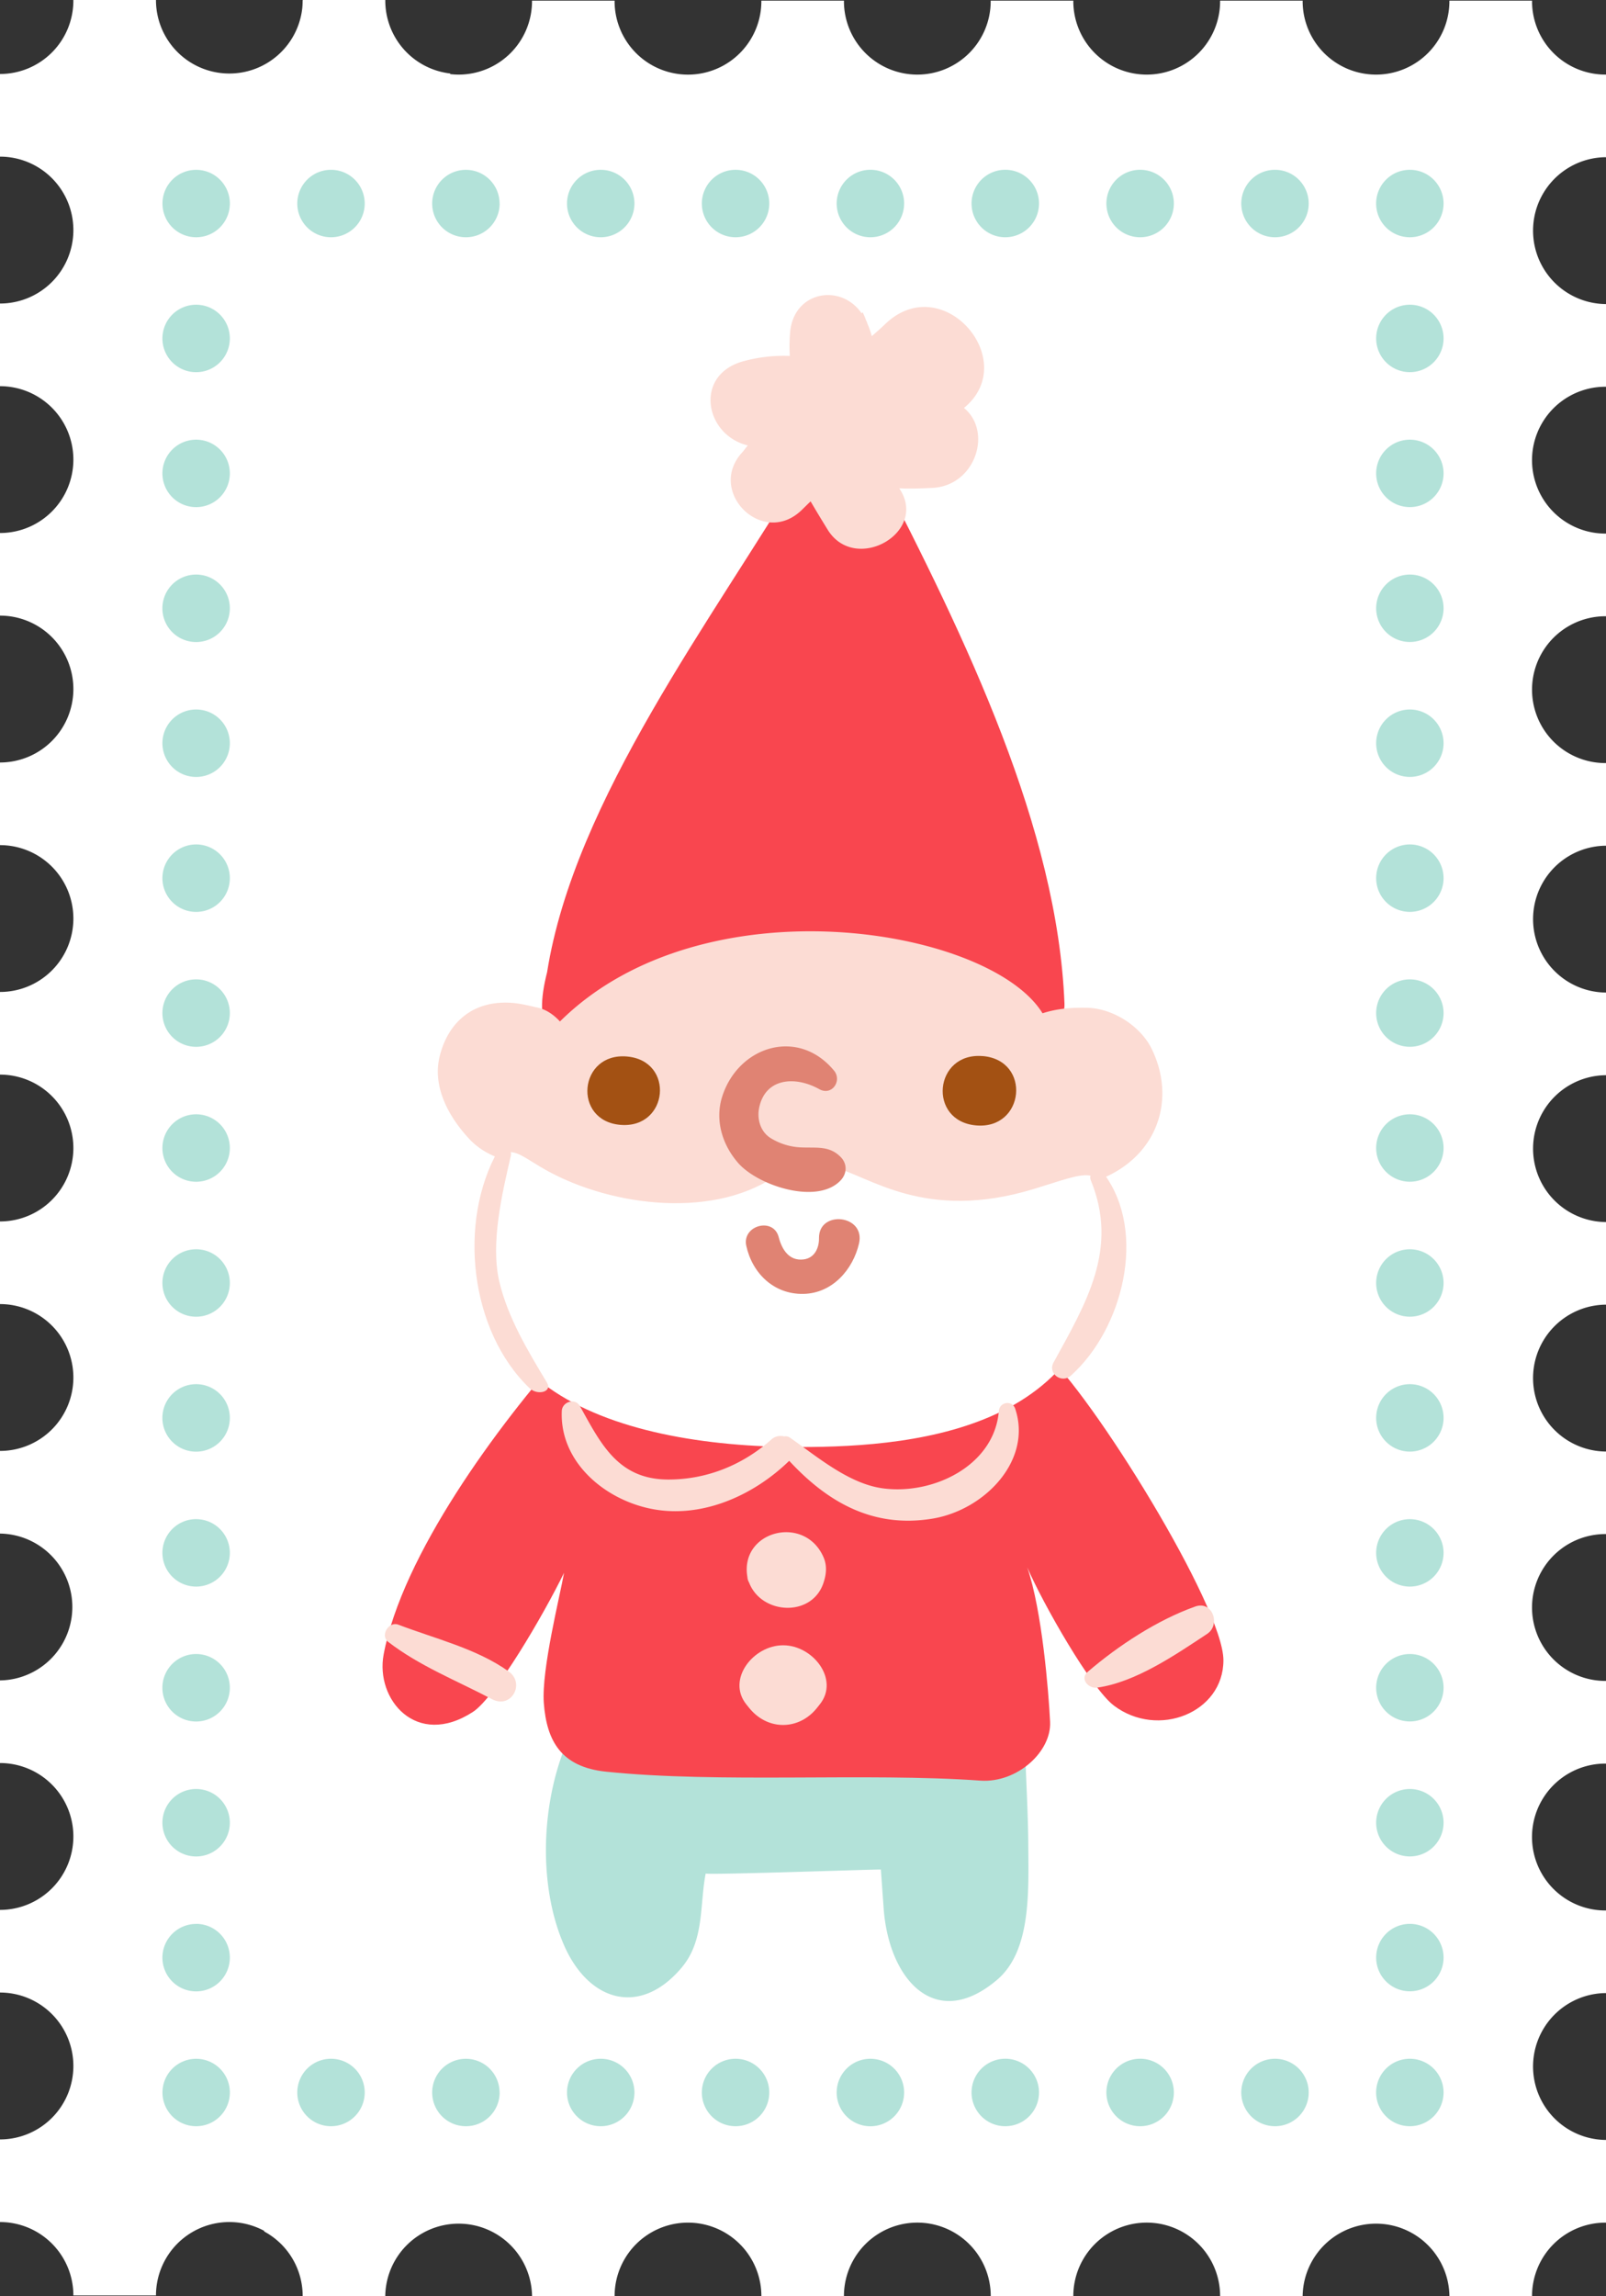 <svg xmlns="http://www.w3.org/2000/svg" width="1080" height="1543.14" viewBox="0 0 1080 1543.14"><rect x="0" y="0" width="1080" height="1543.14" fill="#333333" stroke="none"/><g id="Слой_2" data-name="Слой 2"><g id="Слой_2-2" data-name="Слой 2"><g id="Winter35_88464206"><path d="M1079.6 105.69h.4V50.13h-.4A49.32 49.32.0 0 1 1030.26.81c0-.13.0-.27.0-.39H974.69c0 .12.0.26.0.39a49.33 49.33.0 0 1-49.35 49.33A49.34 49.34.0 0 1 876 .81c0-.13.0-.27.0-.39H820.5V.81a49.34 49.34.0 0 1-49.34 49.33A49.36 49.36.0 0 1 721.78.81c0-.13.0-.27.0-.39H666.22c0 .12.0.26.0.39A49.34 49.34.0 0 1 616.9 50.14 49.35 49.35.0 0 1 567.53.81c0-.13.0-.27.0-.39H512c0 .12.0.26.0.39a49.35 49.35.0 0 1-98.7.0c0-.13.0-.27.0-.39H357.77c0 .12.0.26.0.39a49.34 49.34.0 0 1-49.36 49.33 46.28 46.28.0 0 1-5.7-.35v-.41A49.31 49.31.0 0 1 259.1.42c0-.16.0-.3.0-.42H203.58c0 .12.0.26.0.42h-.08c0 .12.0.26.0.39.0 1.66-.1 3.28-.25 4.87A49.34 49.34.0 0 1 104.89.42c0-.16.0-.3.0-.42H49.33c0 .12.0.26.0.42A49.31 49.31.0 0 1 0 49.73H0v55.55H0a49.33 49.33.0 0 1 49.34 49.36A49.34 49.34.0 0 1 0 204H0v55.55H0a49.33 49.33.0 0 1 49.34 49.34A49.33 49.33.0 0 1 0 358.23H0v55.52H0A49.34 49.34.0 0 1 49.34 463.1 49.34 49.34.0 0 1 0 512.46H0V568H0a49.33 49.33.0 0 1 49.34 49.34A49.32 49.32.0 0 1 0 666.68H0v55.55H0a49.33 49.33.0 0 1 49.34 49.34A49.34 49.34.0 0 1 0 820.92H0v55.53H0a49.35 49.35.0 0 1 49.34 49.36A49.33 49.33.0 0 1 0 975.15H0v55.54H0a49.35 49.35.0 0 1 0 98.69H0v55.53H0a49.33 49.33.0 0 1 49.34 49.36A49.33 49.33.0 0 1 0 1283.61H0v55.54H0a49.35 49.35.0 0 1 49.34 49.37A49.34 49.34.0 0 1 0 1437.87H0v55.53H0a49.34 49.34.0 0 1 49.34 49.34h55.55a49.34 49.34.0 0 1 72.81-43.4v.42a49.24 49.24.0 0 1 25.84 43.38h55.54a49.36 49.36.0 0 1 98.71.0h55.52a49.35 49.35.0 0 1 98.7.0h55.52a49.36 49.36.0 0 1 98.72.0h55.53a49.36 49.36.0 0 1 98.72.0H876a49.36 49.36.0 0 1 98.71.0h55.55a49.33 49.33.0 0 1 49.34-49.34c.14.0.26.0.4.0v-55.58h-.4a49.36 49.36.0 0 1 0-98.71h.4V1284c-.14.0-.26.0-.4.0a49.36 49.36.0 0 1 0-98.72c.14.0.26.0.4.0v-55.56h-.4a49.35 49.35.0 0 1 0-98.7c.14.0.26.0.4.0V975.55h-.4a49.36 49.36.0 0 1 0-98.71h.4V821.32h-.4a49.35 49.35.0 0 1 0-98.69c.14.0.26.0.4.0V667.08h-.4a49.35 49.35.0 0 1 0-98.69h.4V512.85h-.4a49.34 49.34.0 1 1 0-98.68h.4V358.62h-.4a49.35 49.35.0 0 1 0-98.7h.4V204.36c-.14.0-.26.0-.4.0a49.36 49.36.0 0 1 0-98.71z" fill="#fff"/><path d="M589.08 312.18c-10.89-21-37.34-17.8-49.39 2.48C479.88 415.43 386.31 537.37 367.91 653.41c-9.2 36.37-1.71 56 46.7 54.47 84-2.68 168.06-.7 252-.52 26.3.2 49.92-14.94 49.23-32.83C711.19 557.21 650.34 430.43 589.08 312.18z" fill="#f9464f"/><path d="M774.52 705c-7.16-14.76-25.11-27-43-27.68-10.54-.26-20.63.48-30.44 3.69-35.45-57.62-228.2-90-324.52 5.51-4.06-4.39-9-8-15.13-9.35s-12-2.9-18.26-3.23c-26.26-1.46-42.28 14.26-47.56 36.25-4.81 20.09 5.77 39.91 19.7 55 6.86 7.48 15.77 12.15 25.28 14.64a146 146 0 0 0 2.3 19.83c12.3 61.84 77.2 93.71 138 105.78 64 12.72 139.64-4.78 191.81-38.56 26.13-17 40.26-42.25 46.38-69.82A70.15 70.15.0 0 0 738 793.27C777.87 778.59 791.43 739.67 774.52 705z" fill="#fcdcd4"/><path d="M691.5 1240c-.22-29.12-2.55-58.3-2.55-87.43.0-67-122.76-74.5-143.34-20.28-2.76.13-5.56.31-8.27.28a168.43 168.43.0 0 0-22.32 1.77 11 11 0 0 0-.66-.93c-13.91-15.31-33.89-26-57.84-19.84-23.13 6-46.81 18.08-54.15 30.49a26.41 26.41.0 0 0-13.14 11c-24.82 42.33-29.51 107-10.14 151.8 16.6 38.52 51.43 48.71 79.34 15.5 15.37-18.22 12-42.05 16.12-63.16 5.79.93 114.33-2.93 117.83-2.71.57 8.54 1.24 17.17 1.84 25.83 3.35 48 34.74 83.62 76.41 48.19C693.62 1310.9 691.63 1270.71 691.5 1240z" fill="#b3e2d9"/><path d="M701.56 908.32c-27.82-24.1-310.51-13.27-320.32-2.38-47 52.47-110.79 139.35-123.25 206-5.68 30.06 21.92 63.28 60 38.64 15.14-9.84 47.51-65.23 61.32-93.52-2.76 15.63-15.25 65-13.61 87.5 1.92 25.71 11.8 43 41.78 46.15 76.68 7.93 174.94.56 251.68 6 24.68 1.79 48-19.33 47-39.56s-5.38-74.74-15.36-103.72c10.74 24.68 42.85 81.15 58.28 92.88 29.46 22.27 73.64 4.9 73.64-30.47C822.8 1079.8 733.93 936.34 701.56 908.32z" fill="#f9464f"/><path d="M553.91 1046.84c-12.55-29.42-56.63-18.06-51.31 13a8.22 8.22.0 0 0 1.12 3.72c8.32 21.81 42.6 23.57 50.13.0C555.67 1058.09 556.24 1052.37 553.91 1046.84z" fill="#fcdcd4"/><path d="M526.65 1105.77c-20.24.0-38 23-24.87 39.59.63.74 1.2 1.45 1.82 2.26 12.3 15.6 33.74 15.6 46 0 .6-.81 1.2-1.52 1.78-2.26C564.58 1128.75 546.77 1105.77 526.65 1105.77z" fill="#fcdcd4"/><path d="M743.77 812.85C741.52 781 731 788.23 695.24 799.09c-73.57 22.39-110.6-8.83-134.18-14.4-16-3.78-31.26 1.33-40.66 6.45C476.72 820 406.57 810 363.53 784.3c-13.42-8-22.47-15.91-27-3.39-54.58 149.15 74 191.62 201.34 191.62C617.75 972.53 754.05 960.41 743.77 812.85z" fill="#fff"/><path d="M417.19 756c-32.36-2.78-28-48.75 4.41-45.94S449.6 758.73 417.19 756zm243.7-46.2c-32.82-2.81-37.26 43.69-4.49 46.57S693.72 712.58 660.89 709.77z" fill="#a35113"/><path d="M595.08 218c-2.84 2.73-5.85 5.31-8.8 7.94a64.25 64.25.0 0 0-3-8.51c-.2-.51-.3-1-.53-1.49a2.31 2.31.0 0 0-.31-.51 39.46 39.46.0 0 0-2.33-5.53l-.71.68c-13.82-20.18-45.16-15-48 12.09a110.56 110.56.0 0 0-.27 16.55 103 103 0 0 0-31.74 3.7c-32.79 9.37-25.43 49.52 3.49 56.44-1.34 1.57-2.48 3.27-3.86 4.79-23.91 26.3 13.85 63.85 40 38.74 2.08-2 4-3.95 6.1-5.92 3.67 6.29 7.45 12.51 11.4 18.92 18.44 30.12 68 2 48.39-27.41-.06-.08-.11-.21-.17-.29 7.65.38 15.39.05 22.25-.28 29.12-1.43 40.58-37.95 21.26-53.72C687.14 242.35 633.69 180.51 595.08 218z" fill="#fcdcd4"/><path d="M565.42 777.7c-7.54-7.74-15.94-6.14-26.13-6.53A42.09 42.09.0 0 1 518.42 765c-6.92-4.17-9.36-12.56-8-20 3.95-20.68 24.35-22 40.5-13 8.59 4.76 15.5-5.7 9.94-12.46-24.1-29.07-64-16.58-75.05 17-5.26 15.94-.24 32.74 10.69 45.2C510 797 549.85 810 565.42 793.2 569.62 788.66 569.83 782.21 565.42 777.7z" fill="#e08373"/><path d="M550.76 832.11c.09 6.42-2.78 13.38-10.38 14.33-9.8 1.21-14.64-6.86-16.71-14.94-3.54-13.79-24.85-7.91-21.81 5.82 4 18.26 18.43 32.74 38.52 32.28 19.56-.42 33.32-16.57 37.3-33.93C582.09 816.32 550.54 813.08 550.76 832.11z" fill="#e08373"/><path d="M682.71 946.8c-2-6-10.53-4.6-11 1.48-3 36.75-44.17 56.61-78.11 52-22.9-3.11-44.09-21.34-62.29-34a5 5 0 0 0-4-.87 9.18 9.18.0 0 0-8.66 2.12c-19.15 17-43.26 26.89-69.33 26.84-33.92-.06-45.44-24.45-59.34-49.34-3.24-5.79-11.9-2.84-12.18 3.21-1.5 32.86 26.51 58 57.52 65.25 35 8.22 71.07-8 95.4-31.7 25.6 27.63 56.27 45.55 96.51 38.83C662.09 1014.82 694.31 981.59 682.71 946.8z" fill="#fcdcd4"/><path d="M803.78 1079.71c-25.7 9.14-51.91 26.4-72.35 43.94-5.47 4.71.56 11.39 6.34 10.59 26-3.64 52.66-22.07 74-36.12C821 1092.07 815.48 1075.59 803.78 1079.71z" fill="#fcdcd4"/><path d="M342.11 1123.39c-21.46-15.39-49.73-22.1-74.24-31.47-6.47-2.47-12.35 7.28-6.9 11.49 21.07 16.29 46.28 26.15 69.91 38.59C343.78 1148.8 353.41 1131.49 342.11 1123.39z" fill="#fcdcd4"/><path d="M356.15 933c-40.4-38.68-48.29-111.94-21.2-159.8 2.66-4.66 9.72-1.39 8.59 3.51-5.82 25.26-13.84 58.79-7.76 84.65 5.74 24.32 19.34 46.78 32.05 67.91C371.59 935.55 361.44 938.05 356.15 933zM742.78 789.43c-3.09-4.21-11.54-1.75-9.26 3.78 19 46.21-3.21 82.73-25.07 122.57-4 7.31 5.45 14.36 11.7 8.75C755.12 893.22 771.37 828.5 742.78 789.43z" fill="#fcdcd4"/><path d="M698.71 136.81a22.68 22.68.0 1 0-22.65 22.65A22.69 22.69.0 0 0 698.71 136.81zm90.68.0a22.68 22.68.0 1 0-22.66 22.65A22.68 22.68.0 0 0 789.39 136.81zm90.68.0a22.67 22.67.0 1 0-22.65 22.65A22.67 22.67.0 0 0 880.07 136.81zm90.69.0a22.67 22.67.0 1 0-22.67 22.65A22.69 22.69.0 0 0 970.76 136.81zm-634.81.0a22.66 22.66.0 1 0-22.64 22.65A22.67 22.67.0 0 0 336 136.81zm90.69.0A22.67 22.67.0 1 0 404 159.46 22.69 22.69.0 0 0 426.64 136.81zm90.68.0a22.67 22.67.0 1 0-22.65 22.65A22.68 22.68.0 0 0 517.32 136.81zm90.69.0a22.68 22.68.0 1 0-22.7 22.65A22.69 22.69.0 0 0 608 136.81zm-453.43.0a22.66 22.66.0 1 0-22.67 22.65A22.68 22.68.0 0 0 154.58 136.81zm90.68.0a22.67 22.67.0 1 0-22.63 22.65A22.68 22.68.0 0 0 245.26 136.81zM698.71 1406.38A22.68 22.68.0 1 0 676.06 1429 22.68 22.68.0 0 0 698.71 1406.38zm90.68.0A22.68 22.68.0 1 0 766.73 1429 22.67 22.67.0 0 0 789.39 1406.38zm90.68.0A22.67 22.67.0 1 0 857.42 1429 22.66 22.66.0 0 0 880.07 1406.38zm90.69.0A22.67 22.67.0 1 0 948.09 1429 22.68 22.68.0 0 0 970.76 1406.38zm-634.81.0A22.66 22.66.0 1 0 313.31 1429 22.66 22.66.0 0 0 336 1406.38zm90.69.0A22.67 22.67.0 1 0 404 1429 22.67 22.67.0 0 0 426.64 1406.38zm90.68.0A22.67 22.67.0 1 0 494.67 1429 22.67 22.67.0 0 0 517.32 1406.38zm90.69.0a22.68 22.68.0 1 0-22.7 22.65A22.68 22.68.0 0 0 608 1406.38zm-453.43.0A22.66 22.66.0 1 0 131.91 1429 22.67 22.67.0 0 0 154.58 1406.38zm90.68.0A22.67 22.67.0 1 0 222.63 1429 22.67 22.67.0 0 0 245.26 1406.38zM131.91 748.9a22.67 22.67.0 1 0 22.65 22.67A22.65 22.65.0 0 0 131.91 748.9zm0-90.68a22.67 22.67.0 1 0 22.65 22.65A22.65 22.65.0 0 0 131.91 658.22zm0-90.68a22.67 22.67.0 1 0 22.65 22.66A22.64 22.64.0 0 0 131.91 567.54zm0-90.7a22.67 22.67.0 1 0 22.65 22.67A22.65 22.65.0 0 0 131.91 476.84zm0 634.8a22.68 22.68.0 1 0 22.65 22.66A22.65 22.65.0 0 0 131.91 1111.64zm0-90.66a22.67 22.67.0 1 0 22.65 22.64A22.65 22.65.0 0 0 131.91 1021zm0-90.7A22.68 22.68.0 1 0 154.56 953 22.65 22.65.0 0 0 131.91 930.28zm0-90.67a22.67 22.67.0 1 0 22.65 22.65A22.64 22.64.0 0 0 131.91 839.61zm0 453.43a22.67 22.67.0 1 0 22.65 22.65A22.64 22.64.0 0 0 131.91 1293zm0-90.68A22.67 22.67.0 1 0 154.56 1225 22.65 22.65.0 0 0 131.91 1202.36zm0-997.56a22.67 22.67.0 1 0 22.65 22.65A22.65 22.65.0 0 0 131.91 204.8zm0 181.35a22.68 22.68.0 1 0 22.65 22.69A22.66 22.66.0 0 0 131.91 386.15zm0-90.65a22.67 22.67.0 1 0 22.65 22.67A22.65 22.65.0 0 0 131.91 295.5zM925.44 771.57a22.66 22.66.0 1 0 22.65-22.67A22.67 22.67.0 0 0 925.44 771.57zm0-90.7a22.66 22.66.0 1 0 22.65-22.65A22.66 22.66.0 0 0 925.44 680.87zm0-90.67a22.66 22.66.0 1 0 22.65-22.66A22.67 22.67.0 0 0 925.44 590.2zm0-90.69a22.66 22.66.0 1 0 22.65-22.67A22.67 22.67.0 0 0 925.44 499.51zm0 634.79a22.66 22.66.0 1 0 22.65-22.66A22.67 22.67.0 0 0 925.44 1134.3zm0-90.68A22.66 22.66.0 1 0 948.09 1021 22.67 22.67.0 0 0 925.44 1043.62zm0-90.67a22.66 22.66.0 1 0 22.65-22.67A22.67 22.67.0 0 0 925.44 953zm0-90.69a22.66 22.66.0 1 0 22.65-22.65A22.67 22.67.0 0 0 925.44 862.26zm0 453.43A22.66 22.66.0 1 0 948.09 1293 22.67 22.67.0 0 0 925.44 1315.69zm0-90.68a22.66 22.66.0 1 0 22.65-22.65A22.66 22.66.0 0 0 925.44 1225zm0-997.56a22.66 22.66.0 1 0 22.65-22.65A22.66 22.66.0 0 0 925.44 227.45zm0 181.39a22.66 22.66.0 1 0 22.65-22.69A22.68 22.68.0 0 0 925.44 408.84zm0-90.67a22.66 22.66.0 1 0 22.65-22.67A22.65 22.65.0 0 0 925.44 318.17z" fill="#b3e2d9"/></g></g></g></svg>